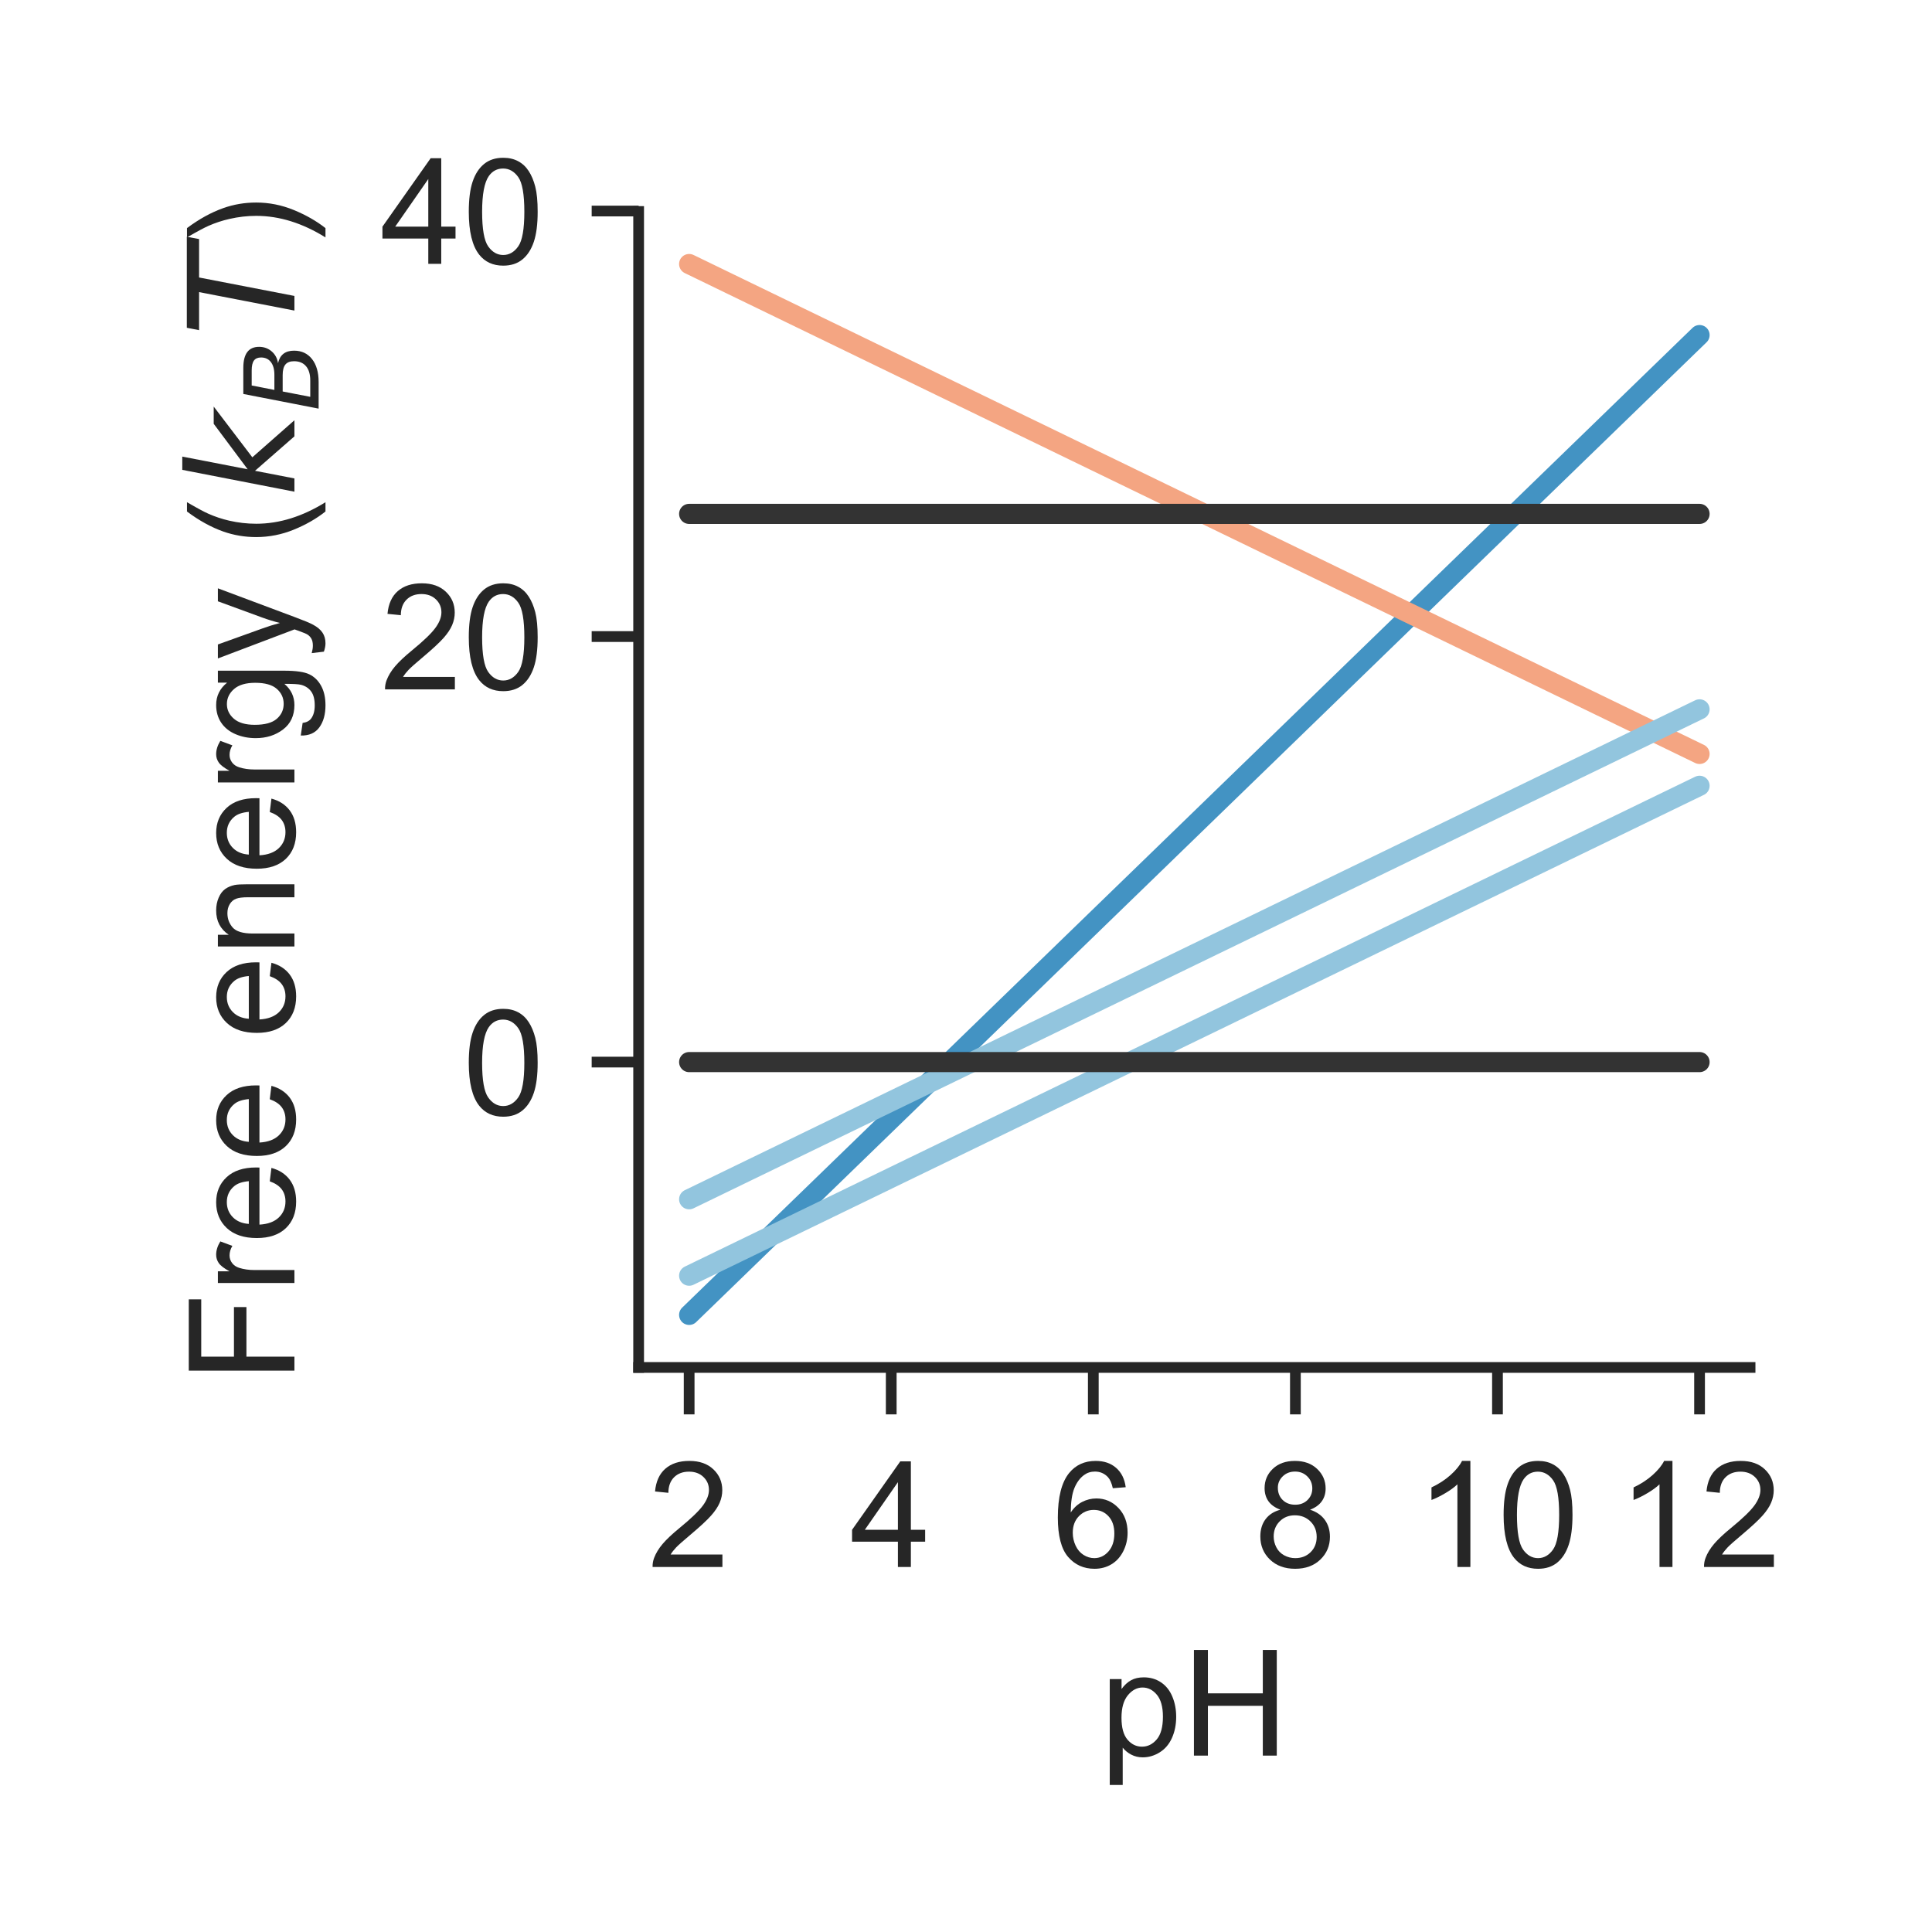 <?xml version="1.0" encoding="utf-8" standalone="no"?>
<!DOCTYPE svg PUBLIC "-//W3C//DTD SVG 1.1//EN"
  "http://www.w3.org/Graphics/SVG/1.1/DTD/svg11.dtd">
<!-- Created with matplotlib (http://matplotlib.org/) -->
<svg height="144pt" version="1.1" viewBox="0 0 144 144" width="144pt" xmlns="http://www.w3.org/2000/svg" xmlns:xlink="http://www.w3.org/1999/xlink">
 <defs>
  <style type="text/css">
*{stroke-linecap:butt;stroke-linejoin:round;}
  </style>
 </defs>
 <g id="figure_1">
  <g id="patch_1">
   <path d="M 0 144 
L 144 144 
L 144 0 
L 0 0 
z
" style="fill:#ffffff;"/>
  </g>
  <g id="axes_1">
   <g id="patch_2">
    <path d="M 47.6 101.92 
L 130.44 101.92 
L 130.44 15.763 
L 47.6 15.763 
z
" style="fill:#ffffff;"/>
   </g>
   <g id="matplotlib.axis_1">
    <g id="xtick_1">
     <g id="line2d_1">
      <defs>
       <path d="M 0 0 
L 0 3.5 
" id="mf26e35ac15" style="stroke:#262626;stroke-width:0.8;"/>
      </defs>
      <g>
       <use style="fill:#262626;stroke:#262626;stroke-width:0.8;" x="51.365" xlink:href="#mf26e35ac15" y="101.92"/>
      </g>
     </g>
     <g id="text_1">
      <!-- 2 -->
      <defs>
       <path d="M 50.344 8.453 
L 50.344 0 
L 3.031 0 
Q 2.938 3.172 4.047 6.109 
Q 5.859 10.938 9.828 15.625 
Q 13.812 20.312 21.344 26.469 
Q 33.016 36.031 37.109 41.625 
Q 41.219 47.219 41.219 52.203 
Q 41.219 57.422 37.469 61 
Q 33.734 64.594 27.734 64.594 
Q 21.391 64.594 17.578 60.781 
Q 13.766 56.984 13.719 50.25 
L 4.688 51.172 
Q 5.609 61.281 11.656 66.578 
Q 17.719 71.875 27.938 71.875 
Q 38.234 71.875 44.234 66.156 
Q 50.25 60.453 50.25 52 
Q 50.25 47.703 48.484 43.547 
Q 46.734 39.406 42.656 34.812 
Q 38.578 30.219 29.109 22.219 
Q 21.188 15.578 18.938 13.203 
Q 16.703 10.844 15.234 8.453 
z
" id="ArialMT-32"/>
      </defs>
      <g style="fill:#262626;" transform="translate(48.307 116.794)scale(0.11 -0.11)">
       <use xlink:href="#ArialMT-32"/>
      </g>
     </g>
    </g>
    <g id="xtick_2">
     <g id="line2d_2">
      <g>
       <use style="fill:#262626;stroke:#262626;stroke-width:0.8;" x="66.427" xlink:href="#mf26e35ac15" y="101.92"/>
      </g>
     </g>
     <g id="text_2">
      <!-- 4 -->
      <defs>
       <path d="M 32.328 0 
L 32.328 17.141 
L 1.266 17.141 
L 1.266 25.203 
L 33.938 71.578 
L 41.109 71.578 
L 41.109 25.203 
L 50.781 25.203 
L 50.781 17.141 
L 41.109 17.141 
L 41.109 0 
z
M 32.328 25.203 
L 32.328 57.469 
L 9.906 25.203 
z
" id="ArialMT-34"/>
      </defs>
      <g style="fill:#262626;" transform="translate(63.369 116.794)scale(0.11 -0.11)">
       <use xlink:href="#ArialMT-34"/>
      </g>
     </g>
    </g>
    <g id="xtick_3">
     <g id="line2d_3">
      <g>
       <use style="fill:#262626;stroke:#262626;stroke-width:0.8;" x="81.489" xlink:href="#mf26e35ac15" y="101.92"/>
      </g>
     </g>
     <g id="text_3">
      <!-- 6 -->
      <defs>
       <path d="M 49.75 54.047 
L 41.016 53.375 
Q 39.844 58.547 37.703 60.891 
Q 34.125 64.656 28.906 64.656 
Q 24.703 64.656 21.531 62.312 
Q 17.391 59.281 14.984 53.469 
Q 12.594 47.656 12.5 36.922 
Q 15.672 41.75 20.266 44.094 
Q 24.859 46.438 29.891 46.438 
Q 38.672 46.438 44.844 39.969 
Q 51.031 33.5 51.031 23.25 
Q 51.031 16.5 48.125 10.719 
Q 45.219 4.938 40.141 1.859 
Q 35.062 -1.219 28.609 -1.219 
Q 17.625 -1.219 10.688 6.859 
Q 3.766 14.938 3.766 33.5 
Q 3.766 54.25 11.422 63.672 
Q 18.109 71.875 29.438 71.875 
Q 37.891 71.875 43.281 67.141 
Q 48.688 62.406 49.75 54.047 
z
M 13.875 23.188 
Q 13.875 18.656 15.797 14.5 
Q 17.719 10.359 21.188 8.172 
Q 24.656 6 28.469 6 
Q 34.031 6 38.031 10.484 
Q 42.047 14.984 42.047 22.703 
Q 42.047 30.125 38.078 34.391 
Q 34.125 38.672 28.125 38.672 
Q 22.172 38.672 18.016 34.391 
Q 13.875 30.125 13.875 23.188 
z
" id="ArialMT-36"/>
      </defs>
      <g style="fill:#262626;" transform="translate(78.431 116.794)scale(0.11 -0.11)">
       <use xlink:href="#ArialMT-36"/>
      </g>
     </g>
    </g>
    <g id="xtick_4">
     <g id="line2d_4">
      <g>
       <use style="fill:#262626;stroke:#262626;stroke-width:0.8;" x="96.551" xlink:href="#mf26e35ac15" y="101.92"/>
      </g>
     </g>
     <g id="text_4">
      <!-- 8 -->
      <defs>
       <path d="M 17.672 38.812 
Q 12.203 40.828 9.562 44.531 
Q 6.938 48.25 6.938 53.422 
Q 6.938 61.234 12.547 66.547 
Q 18.172 71.875 27.484 71.875 
Q 36.859 71.875 42.578 66.422 
Q 48.297 60.984 48.297 53.172 
Q 48.297 48.188 45.672 44.5 
Q 43.062 40.828 37.75 38.812 
Q 44.344 36.672 47.781 31.875 
Q 51.219 27.094 51.219 20.453 
Q 51.219 11.281 44.719 5.031 
Q 38.234 -1.219 27.641 -1.219 
Q 17.047 -1.219 10.547 5.047 
Q 4.047 11.328 4.047 20.703 
Q 4.047 27.688 7.594 32.391 
Q 11.141 37.109 17.672 38.812 
z
M 15.922 53.719 
Q 15.922 48.641 19.188 45.406 
Q 22.469 42.188 27.688 42.188 
Q 32.766 42.188 36.016 45.375 
Q 39.266 48.578 39.266 53.219 
Q 39.266 58.062 35.906 61.359 
Q 32.562 64.656 27.594 64.656 
Q 22.562 64.656 19.234 61.422 
Q 15.922 58.203 15.922 53.719 
z
M 13.094 20.656 
Q 13.094 16.891 14.875 13.375 
Q 16.656 9.859 20.172 7.922 
Q 23.688 6 27.734 6 
Q 34.031 6 38.125 10.047 
Q 42.234 14.109 42.234 20.359 
Q 42.234 26.703 38.016 30.859 
Q 33.797 35.016 27.438 35.016 
Q 21.234 35.016 17.156 30.906 
Q 13.094 26.812 13.094 20.656 
z
" id="ArialMT-38"/>
      </defs>
      <g style="fill:#262626;" transform="translate(93.492 116.794)scale(0.11 -0.11)">
       <use xlink:href="#ArialMT-38"/>
      </g>
     </g>
    </g>
    <g id="xtick_5">
     <g id="line2d_5">
      <g>
       <use style="fill:#262626;stroke:#262626;stroke-width:0.8;" x="111.613" xlink:href="#mf26e35ac15" y="101.92"/>
      </g>
     </g>
     <g id="text_5">
      <!-- 10 -->
      <defs>
       <path d="M 37.25 0 
L 28.469 0 
L 28.469 56 
Q 25.297 52.984 20.141 49.953 
Q 14.984 46.922 10.891 45.406 
L 10.891 53.906 
Q 18.266 57.375 23.781 62.297 
Q 29.297 67.234 31.594 71.875 
L 37.25 71.875 
z
" id="ArialMT-31"/>
       <path d="M 4.156 35.297 
Q 4.156 48 6.766 55.734 
Q 9.375 63.484 14.516 67.672 
Q 19.672 71.875 27.484 71.875 
Q 33.25 71.875 37.594 69.547 
Q 41.938 67.234 44.766 62.859 
Q 47.609 58.5 49.219 52.219 
Q 50.828 45.953 50.828 35.297 
Q 50.828 22.703 48.234 14.969 
Q 45.656 7.234 40.5 3 
Q 35.359 -1.219 27.484 -1.219 
Q 17.141 -1.219 11.234 6.203 
Q 4.156 15.141 4.156 35.297 
z
M 13.188 35.297 
Q 13.188 17.672 17.312 11.828 
Q 21.438 6 27.484 6 
Q 33.547 6 37.672 11.859 
Q 41.797 17.719 41.797 35.297 
Q 41.797 52.984 37.672 58.781 
Q 33.547 64.594 27.391 64.594 
Q 21.344 64.594 17.719 59.469 
Q 13.188 52.938 13.188 35.297 
z
" id="ArialMT-30"/>
      </defs>
      <g style="fill:#262626;" transform="translate(105.496 116.794)scale(0.11 -0.11)">
       <use xlink:href="#ArialMT-31"/>
       <use x="55.615" xlink:href="#ArialMT-30"/>
      </g>
     </g>
    </g>
    <g id="xtick_6">
     <g id="line2d_6">
      <g>
       <use style="fill:#262626;stroke:#262626;stroke-width:0.8;" x="126.675" xlink:href="#mf26e35ac15" y="101.92"/>
      </g>
     </g>
     <g id="text_6">
      <!-- 12 -->
      <g style="fill:#262626;" transform="translate(120.558 116.794)scale(0.11 -0.11)">
       <use xlink:href="#ArialMT-31"/>
       <use x="55.615" xlink:href="#ArialMT-32"/>
      </g>
     </g>
    </g>
    <g id="text_7">
     <!-- pH -->
     <defs>
      <path d="M 6.594 -19.875 
L 6.594 51.859 
L 14.594 51.859 
L 14.594 45.125 
Q 17.438 49.078 21 51.047 
Q 24.562 53.031 29.641 53.031 
Q 36.281 53.031 41.359 49.609 
Q 46.438 46.188 49.016 39.953 
Q 51.609 33.734 51.609 26.312 
Q 51.609 18.359 48.75 11.984 
Q 45.906 5.609 40.453 2.219 
Q 35.016 -1.172 29 -1.172 
Q 24.609 -1.172 21.109 0.688 
Q 17.625 2.547 15.375 5.375 
L 15.375 -19.875 
z
M 14.547 25.641 
Q 14.547 15.625 18.594 10.844 
Q 22.656 6.062 28.422 6.062 
Q 34.281 6.062 38.453 11.016 
Q 42.625 15.969 42.625 26.375 
Q 42.625 36.281 38.547 41.203 
Q 34.469 46.141 28.812 46.141 
Q 23.188 46.141 18.859 40.891 
Q 14.547 35.641 14.547 25.641 
z
" id="ArialMT-70"/>
      <path d="M 8.016 0 
L 8.016 71.578 
L 17.484 71.578 
L 17.484 42.188 
L 54.688 42.188 
L 54.688 71.578 
L 64.156 71.578 
L 64.156 0 
L 54.688 0 
L 54.688 33.734 
L 17.484 33.734 
L 17.484 0 
z
" id="ArialMT-48"/>
     </defs>
     <g style="fill:#262626;" transform="translate(81.989 130.853)scale(0.11 -0.11)">
      <use xlink:href="#ArialMT-70"/>
      <use x="55.615" xlink:href="#ArialMT-48"/>
     </g>
    </g>
   </g>
   <g id="matplotlib.axis_2">
    <g id="ytick_1">
     <g id="line2d_7">
      <defs>
       <path d="M 0 0 
L -3.5 0 
" id="mc51ed1e457" style="stroke:#262626;stroke-width:0.8;"/>
      </defs>
      <g>
       <use style="fill:#262626;stroke:#262626;stroke-width:0.8;" x="47.6" xlink:href="#mc51ed1e457" y="79.162"/>
      </g>
     </g>
     <g id="text_8">
      <!-- 0 -->
      <g style="fill:#262626;" transform="translate(34.483 83.099)scale(0.11 -0.11)">
       <use xlink:href="#ArialMT-30"/>
      </g>
     </g>
    </g>
    <g id="ytick_2">
     <g id="line2d_8">
      <g>
       <use style="fill:#262626;stroke:#262626;stroke-width:0.8;" x="47.6" xlink:href="#mc51ed1e457" y="47.445"/>
      </g>
     </g>
     <g id="text_9">
      <!-- 20 -->
      <g style="fill:#262626;" transform="translate(28.366 51.382)scale(0.11 -0.11)">
       <use xlink:href="#ArialMT-32"/>
       <use x="55.615" xlink:href="#ArialMT-30"/>
      </g>
     </g>
    </g>
    <g id="ytick_3">
     <g id="line2d_9">
      <g>
       <use style="fill:#262626;stroke:#262626;stroke-width:0.8;" x="47.6" xlink:href="#mc51ed1e457" y="15.729"/>
      </g>
     </g>
     <g id="text_10">
      <!-- 40 -->
      <g style="fill:#262626;" transform="translate(28.366 19.666)scale(0.11 -0.11)">
       <use xlink:href="#ArialMT-34"/>
       <use x="55.615" xlink:href="#ArialMT-30"/>
      </g>
     </g>
    </g>
    <g id="text_11">
     <!-- Free energy ($k_B T$) -->
     <defs>
      <path d="M 8.203 0 
L 8.203 71.578 
L 56.5 71.578 
L 56.5 63.141 
L 17.672 63.141 
L 17.672 40.969 
L 51.266 40.969 
L 51.266 32.516 
L 17.672 32.516 
L 17.672 0 
z
" id="ArialMT-46"/>
      <path d="M 6.5 0 
L 6.5 51.859 
L 14.406 51.859 
L 14.406 44 
Q 17.438 49.516 20 51.266 
Q 22.562 53.031 25.641 53.031 
Q 30.078 53.031 34.672 50.203 
L 31.641 42.047 
Q 28.422 43.953 25.203 43.953 
Q 22.312 43.953 20.016 42.219 
Q 17.719 40.484 16.75 37.406 
Q 15.281 32.719 15.281 27.156 
L 15.281 0 
z
" id="ArialMT-72"/>
      <path d="M 42.094 16.703 
L 51.172 15.578 
Q 49.031 7.625 43.219 3.219 
Q 37.406 -1.172 28.375 -1.172 
Q 17 -1.172 10.328 5.828 
Q 3.656 12.844 3.656 25.484 
Q 3.656 38.578 10.391 45.797 
Q 17.141 53.031 27.875 53.031 
Q 38.281 53.031 44.875 45.953 
Q 51.469 38.875 51.469 26.031 
Q 51.469 25.25 51.422 23.688 
L 12.75 23.688 
Q 13.234 15.141 17.578 10.594 
Q 21.922 6.062 28.422 6.062 
Q 33.25 6.062 36.672 8.594 
Q 40.094 11.141 42.094 16.703 
z
M 13.234 30.906 
L 42.188 30.906 
Q 41.609 37.453 38.875 40.719 
Q 34.672 45.797 27.984 45.797 
Q 21.922 45.797 17.797 41.75 
Q 13.672 37.703 13.234 30.906 
z
" id="ArialMT-65"/>
      <path id="ArialMT-20"/>
      <path d="M 6.594 0 
L 6.594 51.859 
L 14.5 51.859 
L 14.5 44.484 
Q 20.219 53.031 31 53.031 
Q 35.688 53.031 39.625 51.344 
Q 43.562 49.656 45.516 46.922 
Q 47.469 44.188 48.25 40.438 
Q 48.734 37.984 48.734 31.891 
L 48.734 0 
L 39.938 0 
L 39.938 31.547 
Q 39.938 36.922 38.906 39.578 
Q 37.891 42.234 35.281 43.812 
Q 32.672 45.406 29.156 45.406 
Q 23.531 45.406 19.453 41.844 
Q 15.375 38.281 15.375 28.328 
L 15.375 0 
z
" id="ArialMT-6e"/>
      <path d="M 4.984 -4.297 
L 13.531 -5.562 
Q 14.062 -9.516 16.5 -11.328 
Q 19.781 -13.766 25.438 -13.766 
Q 31.547 -13.766 34.859 -11.328 
Q 38.188 -8.891 39.359 -4.5 
Q 40.047 -1.812 39.984 6.781 
Q 34.234 0 25.641 0 
Q 14.938 0 9.078 7.719 
Q 3.219 15.438 3.219 26.219 
Q 3.219 33.641 5.906 39.906 
Q 8.594 46.188 13.688 49.609 
Q 18.797 53.031 25.688 53.031 
Q 34.859 53.031 40.828 45.609 
L 40.828 51.859 
L 48.922 51.859 
L 48.922 7.031 
Q 48.922 -5.078 46.453 -10.125 
Q 44 -15.188 38.641 -18.109 
Q 33.297 -21.047 25.484 -21.047 
Q 16.219 -21.047 10.5 -16.875 
Q 4.781 -12.703 4.984 -4.297 
z
M 12.25 26.859 
Q 12.25 16.656 16.297 11.969 
Q 20.359 7.281 26.469 7.281 
Q 32.516 7.281 36.609 11.938 
Q 40.719 16.609 40.719 26.562 
Q 40.719 36.078 36.5 40.906 
Q 32.281 45.75 26.312 45.75 
Q 20.453 45.75 16.344 40.984 
Q 12.25 36.234 12.25 26.859 
z
" id="ArialMT-67"/>
      <path d="M 6.203 -19.969 
L 5.219 -11.719 
Q 8.109 -12.5 10.25 -12.5 
Q 13.188 -12.5 14.938 -11.516 
Q 16.703 -10.547 17.828 -8.797 
Q 18.656 -7.469 20.516 -2.25 
Q 20.75 -1.516 21.297 -0.094 
L 1.609 51.859 
L 11.078 51.859 
L 21.875 21.828 
Q 23.969 16.109 25.641 9.812 
Q 27.156 15.875 29.25 21.625 
L 40.328 51.859 
L 49.125 51.859 
L 29.391 -0.875 
Q 26.219 -9.422 24.469 -12.641 
Q 22.125 -17 19.094 -19.016 
Q 16.062 -21.047 11.859 -21.047 
Q 9.328 -21.047 6.203 -19.969 
z
" id="ArialMT-79"/>
      <path d="M 23.391 -21.047 
Q 16.109 -11.859 11.078 0.438 
Q 6.062 12.75 6.062 25.922 
Q 6.062 37.547 9.812 48.188 
Q 14.203 60.547 23.391 72.797 
L 29.688 72.797 
Q 23.781 62.641 21.875 58.297 
Q 18.891 51.562 17.188 44.234 
Q 15.094 35.109 15.094 25.875 
Q 15.094 2.391 29.688 -21.047 
z
" id="ArialMT-28"/>
      <path d="M 18.312 75.984 
L 27.297 75.984 
L 18.703 31.688 
L 49.516 54.688 
L 61.188 54.688 
L 26.812 28.516 
L 51.906 0 
L 41.016 0 
L 17.672 26.703 
L 12.5 0 
L 3.516 0 
z
" id="DejaVuSans-Oblique-6b"/>
      <path d="M 16.891 72.906 
L 42.094 72.906 
Q 52.344 72.906 57.422 69.094 
Q 62.5 65.281 62.5 57.625 
Q 62.5 50.594 58.125 45.484 
Q 53.766 40.375 46.688 39.312 
Q 52.734 37.938 55.766 34.078 
Q 58.797 30.219 58.797 23.781 
Q 58.797 12.797 50.656 6.391 
Q 42.531 0 28.422 0 
L 2.688 0 
z
M 19.281 34.812 
L 14.109 8.109 
L 29.984 8.109 
Q 38.922 8.109 43.75 12.203 
Q 48.578 16.312 48.578 23.781 
Q 48.578 29.547 45.375 32.172 
Q 42.188 34.812 35.109 34.812 
z
M 25.094 64.797 
L 20.797 42.828 
L 35.5 42.828 
Q 43.359 42.828 47.781 46.234 
Q 52.203 49.656 52.203 55.719 
Q 52.203 60.453 49.219 62.625 
Q 46.234 64.797 39.703 64.797 
z
" id="DejaVuSans-Oblique-42"/>
      <path d="M 5.906 72.906 
L 67.578 72.906 
L 66.016 64.594 
L 39.984 64.594 
L 27.484 0 
L 17.578 0 
L 30.078 64.594 
L 4.297 64.594 
z
" id="DejaVuSans-Oblique-54"/>
      <path d="M 12.359 -21.047 
L 6.062 -21.047 
Q 20.656 2.391 20.656 25.875 
Q 20.656 35.062 18.562 44.094 
Q 16.891 51.422 13.922 58.156 
Q 12.016 62.547 6.062 72.797 
L 12.359 72.797 
Q 21.531 60.547 25.922 48.188 
Q 29.688 37.547 29.688 25.922 
Q 29.688 12.75 24.625 0.438 
Q 19.578 -11.859 12.359 -21.047 
z
" id="ArialMT-29"/>
     </defs>
     <g style="fill:#262626;" transform="translate(21.946 103.061)rotate(-90)scale(0.11 -0.11)">
      <use transform="translate(0 0.016)" xlink:href="#ArialMT-46"/>
      <use transform="translate(61.084 0.016)" xlink:href="#ArialMT-72"/>
      <use transform="translate(94.385 0.016)" xlink:href="#ArialMT-65"/>
      <use transform="translate(150 0.016)" xlink:href="#ArialMT-65"/>
      <use transform="translate(205.615 0.016)" xlink:href="#ArialMT-20"/>
      <use transform="translate(233.398 0.016)" xlink:href="#ArialMT-65"/>
      <use transform="translate(289.014 0.016)" xlink:href="#ArialMT-6e"/>
      <use transform="translate(344.629 0.016)" xlink:href="#ArialMT-65"/>
      <use transform="translate(400.244 0.016)" xlink:href="#ArialMT-72"/>
      <use transform="translate(433.545 0.016)" xlink:href="#ArialMT-67"/>
      <use transform="translate(489.16 0.016)" xlink:href="#ArialMT-79"/>
      <use transform="translate(539.16 0.016)" xlink:href="#ArialMT-20"/>
      <use transform="translate(566.943 0.016)" xlink:href="#ArialMT-28"/>
      <use transform="translate(600.244 0.016)" xlink:href="#DejaVuSans-Oblique-6b"/>
      <use transform="translate(658.154 -16.391)scale(0.7)" xlink:href="#DejaVuSans-Oblique-42"/>
      <use transform="translate(708.911 0.016)" xlink:href="#DejaVuSans-Oblique-54"/>
      <use transform="translate(769.995 0.016)" xlink:href="#ArialMT-29"/>
     </g>
    </g>
   </g>
   <g id="patch_3">
    <path d="M 47.6 101.92 
L 47.6 15.763 
" style="fill:none;stroke:#262626;stroke-linecap:square;stroke-linejoin:miter;stroke-width:0.8;"/>
   </g>
   <g id="patch_4">
    <path d="M 47.6 101.92 
L 130.44 101.92 
" style="fill:none;stroke:#262626;stroke-linecap:square;stroke-linejoin:miter;stroke-width:0.8;"/>
   </g>
   <g id="line2d_10">
    <path clip-path="url(#p9782dedc95)" d="M 51.365 98.004 
L 52.119 97.273 
L 52.872 96.543 
L 53.625 95.813 
L 54.378 95.083 
L 55.131 94.352 
L 55.884 93.622 
L 56.637 92.892 
L 57.39 92.161 
L 58.143 91.431 
L 58.896 90.701 
L 59.649 89.97 
L 60.403 89.24 
L 61.156 88.51 
L 61.909 87.78 
L 62.662 87.049 
L 63.415 86.319 
L 64.168 85.589 
L 64.921 84.858 
L 65.674 84.128 
L 66.427 83.398 
L 67.18 82.667 
L 67.933 81.937 
L 68.687 81.207 
L 69.44 80.477 
L 70.193 79.746 
L 70.946 79.016 
L 71.699 78.286 
L 72.452 77.555 
L 73.205 76.825 
L 73.958 76.095 
L 74.711 75.364 
L 75.464 74.634 
L 76.217 73.904 
L 76.971 73.174 
L 77.724 72.443 
L 78.477 71.713 
L 79.23 70.983 
L 79.983 70.252 
L 80.736 69.522 
L 81.489 68.792 
L 82.242 68.061 
L 82.995 67.331 
L 83.748 66.601 
L 84.501 65.871 
L 85.255 65.14 
L 86.008 64.41 
L 86.761 63.68 
L 87.514 62.949 
L 88.267 62.219 
L 89.02 61.489 
L 89.773 60.758 
L 90.526 60.028 
L 91.279 59.298 
L 92.032 58.568 
L 92.785 57.837 
L 93.539 57.107 
L 94.292 56.377 
L 95.045 55.646 
L 95.798 54.916 
L 96.551 54.186 
L 97.304 53.455 
L 98.057 52.725 
L 98.81 51.995 
L 99.563 51.265 
L 100.316 50.534 
L 101.069 49.804 
L 101.823 49.074 
L 102.576 48.343 
L 103.329 47.613 
L 104.082 46.883 
L 104.835 46.152 
L 105.588 45.422 
L 106.341 44.692 
L 107.094 43.961 
L 107.847 43.231 
L 108.6 42.501 
L 109.353 41.771 
L 110.107 41.04 
L 110.86 40.31 
L 111.613 39.58 
L 112.366 38.849 
L 113.119 38.119 
L 113.872 37.389 
L 114.625 36.658 
L 115.378 35.928 
L 116.131 35.198 
L 116.884 34.468 
L 117.637 33.737 
L 118.391 33.007 
L 119.144 32.277 
L 119.897 31.546 
L 120.65 30.816 
L 121.403 30.086 
L 122.156 29.355 
L 122.909 28.625 
L 123.662 27.895 
L 124.415 27.165 
L 125.168 26.434 
L 125.921 25.704 
L 126.675 24.974 
" style="fill:none;stroke:#4393c3;stroke-linecap:round;stroke-width:1.5;"/>
   </g>
   <g id="line2d_11">
    <path clip-path="url(#p9782dedc95)" d="M 51.365 19.679 
L 52.119 20.044 
L 52.872 20.409 
L 53.625 20.774 
L 54.378 21.14 
L 55.131 21.505 
L 55.884 21.87 
L 56.637 22.235 
L 57.39 22.6 
L 58.143 22.965 
L 58.896 23.33 
L 59.649 23.696 
L 60.403 24.061 
L 61.156 24.426 
L 61.909 24.791 
L 62.662 25.156 
L 63.415 25.521 
L 64.168 25.887 
L 64.921 26.252 
L 65.674 26.617 
L 66.427 26.982 
L 67.18 27.347 
L 67.933 27.712 
L 68.687 28.077 
L 69.44 28.443 
L 70.193 28.808 
L 70.946 29.173 
L 71.699 29.538 
L 72.452 29.903 
L 73.205 30.268 
L 73.958 30.634 
L 74.711 30.999 
L 75.464 31.364 
L 76.217 31.729 
L 76.971 32.094 
L 77.724 32.459 
L 78.477 32.824 
L 79.23 33.19 
L 79.983 33.555 
L 80.736 33.92 
L 81.489 34.285 
L 82.242 34.65 
L 82.995 35.015 
L 83.748 35.38 
L 84.501 35.746 
L 85.255 36.111 
L 86.008 36.476 
L 86.761 36.841 
L 87.514 37.206 
L 88.267 37.571 
L 89.02 37.937 
L 89.773 38.302 
L 90.526 38.667 
L 91.279 39.032 
L 92.032 39.397 
L 92.785 39.762 
L 93.539 40.127 
L 94.292 40.493 
L 95.045 40.858 
L 95.798 41.223 
L 96.551 41.588 
L 97.304 41.953 
L 98.057 42.318 
L 98.81 42.683 
L 99.563 43.049 
L 100.316 43.414 
L 101.069 43.779 
L 101.823 44.144 
L 102.576 44.509 
L 103.329 44.874 
L 104.082 45.24 
L 104.835 45.605 
L 105.588 45.97 
L 106.341 46.335 
L 107.094 46.7 
L 107.847 47.065 
L 108.6 47.43 
L 109.353 47.796 
L 110.107 48.161 
L 110.86 48.526 
L 111.613 48.891 
L 112.366 49.256 
L 113.119 49.621 
L 113.872 49.986 
L 114.625 50.352 
L 115.378 50.717 
L 116.131 51.082 
L 116.884 51.447 
L 117.637 51.812 
L 118.391 52.177 
L 119.144 52.543 
L 119.897 52.908 
L 120.65 53.273 
L 121.403 53.638 
L 122.156 54.003 
L 122.909 54.368 
L 123.662 54.733 
L 124.415 55.099 
L 125.168 55.464 
L 125.921 55.829 
L 126.675 56.194 
" style="fill:none;stroke:#f4a582;stroke-linecap:round;stroke-width:1.5;"/>
   </g>
   <g id="line2d_12">
    <path clip-path="url(#p9782dedc95)" d="M 51.365 95.083 
L 52.119 94.717 
L 52.872 94.352 
L 53.625 93.987 
L 54.378 93.622 
L 55.131 93.257 
L 55.884 92.892 
L 56.637 92.527 
L 57.39 92.161 
L 58.143 91.796 
L 58.896 91.431 
L 59.649 91.066 
L 60.403 90.701 
L 61.156 90.336 
L 61.909 89.97 
L 62.662 89.605 
L 63.415 89.24 
L 64.168 88.875 
L 64.921 88.51 
L 65.674 88.145 
L 66.427 87.78 
L 67.18 87.414 
L 67.933 87.049 
L 68.687 86.684 
L 69.44 86.319 
L 70.193 85.954 
L 70.946 85.589 
L 71.699 85.223 
L 72.452 84.858 
L 73.205 84.493 
L 73.958 84.128 
L 74.711 83.763 
L 75.464 83.398 
L 76.217 83.033 
L 76.971 82.667 
L 77.724 82.302 
L 78.477 81.937 
L 79.23 81.572 
L 79.983 81.207 
L 80.736 80.842 
L 81.489 80.477 
L 82.242 80.111 
L 82.995 79.746 
L 83.748 79.381 
L 84.501 79.016 
L 85.255 78.651 
L 86.008 78.286 
L 86.761 77.92 
L 87.514 77.555 
L 88.267 77.19 
L 89.02 76.825 
L 89.773 76.46 
L 90.526 76.095 
L 91.279 75.73 
L 92.032 75.364 
L 92.785 74.999 
L 93.539 74.634 
L 94.292 74.269 
L 95.045 73.904 
L 95.798 73.539 
L 96.551 73.174 
L 97.304 72.808 
L 98.057 72.443 
L 98.81 72.078 
L 99.563 71.713 
L 100.316 71.348 
L 101.069 70.983 
L 101.823 70.617 
L 102.576 70.252 
L 103.329 69.887 
L 104.082 69.522 
L 104.835 69.157 
L 105.588 68.792 
L 106.341 68.427 
L 107.094 68.061 
L 107.847 67.696 
L 108.6 67.331 
L 109.353 66.966 
L 110.107 66.601 
L 110.86 66.236 
L 111.613 65.871 
L 112.366 65.505 
L 113.119 65.14 
L 113.872 64.775 
L 114.625 64.41 
L 115.378 64.045 
L 116.131 63.68 
L 116.884 63.314 
L 117.637 62.949 
L 118.391 62.584 
L 119.144 62.219 
L 119.897 61.854 
L 120.65 61.489 
L 121.403 61.124 
L 122.156 60.758 
L 122.909 60.393 
L 123.662 60.028 
L 124.415 59.663 
L 125.168 59.298 
L 125.921 58.933 
L 126.675 58.568 
" style="fill:none;stroke:#92c5de;stroke-linecap:round;stroke-width:1.5;"/>
   </g>
   <g id="line2d_13">
    <path clip-path="url(#p9782dedc95)" d="M 51.365 89.386 
L 52.119 89.021 
L 52.872 88.656 
L 53.625 88.291 
L 54.378 87.926 
L 55.131 87.56 
L 55.884 87.195 
L 56.637 86.83 
L 57.39 86.465 
L 58.143 86.1 
L 58.896 85.735 
L 59.649 85.37 
L 60.403 85.004 
L 61.156 84.639 
L 61.909 84.274 
L 62.662 83.909 
L 63.415 83.544 
L 64.168 83.179 
L 64.921 82.814 
L 65.674 82.448 
L 66.427 82.083 
L 67.18 81.718 
L 67.933 81.353 
L 68.687 80.988 
L 69.44 80.623 
L 70.193 80.257 
L 70.946 79.892 
L 71.699 79.527 
L 72.452 79.162 
L 73.205 78.797 
L 73.958 78.432 
L 74.711 78.067 
L 75.464 77.701 
L 76.217 77.336 
L 76.971 76.971 
L 77.724 76.606 
L 78.477 76.241 
L 79.23 75.876 
L 79.983 75.51 
L 80.736 75.145 
L 81.489 74.78 
L 82.242 74.415 
L 82.995 74.05 
L 83.748 73.685 
L 84.501 73.32 
L 85.255 72.954 
L 86.008 72.589 
L 86.761 72.224 
L 87.514 71.859 
L 88.267 71.494 
L 89.02 71.129 
L 89.773 70.764 
L 90.526 70.398 
L 91.279 70.033 
L 92.032 69.668 
L 92.785 69.303 
L 93.539 68.938 
L 94.292 68.573 
L 95.045 68.207 
L 95.798 67.842 
L 96.551 67.477 
L 97.304 67.112 
L 98.057 66.747 
L 98.81 66.382 
L 99.563 66.017 
L 100.316 65.651 
L 101.069 65.286 
L 101.823 64.921 
L 102.576 64.556 
L 103.329 64.191 
L 104.082 63.826 
L 104.835 63.461 
L 105.588 63.095 
L 106.341 62.73 
L 107.094 62.365 
L 107.847 62 
L 108.6 61.635 
L 109.353 61.27 
L 110.107 60.904 
L 110.86 60.539 
L 111.613 60.174 
L 112.366 59.809 
L 113.119 59.444 
L 113.872 59.079 
L 114.625 58.714 
L 115.378 58.348 
L 116.131 57.983 
L 116.884 57.618 
L 117.637 57.253 
L 118.391 56.888 
L 119.144 56.523 
L 119.897 56.158 
L 120.65 55.792 
L 121.403 55.427 
L 122.156 55.062 
L 122.909 54.697 
L 123.662 54.332 
L 124.415 53.967 
L 125.168 53.601 
L 125.921 53.236 
L 126.675 52.871 
" style="fill:none;stroke:#92c5de;stroke-linecap:round;stroke-width:1.5;"/>
   </g>
   <g id="line2d_14">
    <path clip-path="url(#p9782dedc95)" d="M 51.365 79.162 
L 52.119 79.162 
L 52.872 79.162 
L 53.625 79.162 
L 54.378 79.162 
L 55.131 79.162 
L 55.884 79.162 
L 56.637 79.162 
L 57.39 79.162 
L 58.143 79.162 
L 58.896 79.162 
L 59.649 79.162 
L 60.403 79.162 
L 61.156 79.162 
L 61.909 79.162 
L 62.662 79.162 
L 63.415 79.162 
L 64.168 79.162 
L 64.921 79.162 
L 65.674 79.162 
L 66.427 79.162 
L 67.18 79.162 
L 67.933 79.162 
L 68.687 79.162 
L 69.44 79.162 
L 70.193 79.162 
L 70.946 79.162 
L 71.699 79.162 
L 72.452 79.162 
L 73.205 79.162 
L 73.958 79.162 
L 74.711 79.162 
L 75.464 79.162 
L 76.217 79.162 
L 76.971 79.162 
L 77.724 79.162 
L 78.477 79.162 
L 79.23 79.162 
L 79.983 79.162 
L 80.736 79.162 
L 81.489 79.162 
L 82.242 79.162 
L 82.995 79.162 
L 83.748 79.162 
L 84.501 79.162 
L 85.255 79.162 
L 86.008 79.162 
L 86.761 79.162 
L 87.514 79.162 
L 88.267 79.162 
L 89.02 79.162 
L 89.773 79.162 
L 90.526 79.162 
L 91.279 79.162 
L 92.032 79.162 
L 92.785 79.162 
L 93.539 79.162 
L 94.292 79.162 
L 95.045 79.162 
L 95.798 79.162 
L 96.551 79.162 
L 97.304 79.162 
L 98.057 79.162 
L 98.81 79.162 
L 99.563 79.162 
L 100.316 79.162 
L 101.069 79.162 
L 101.823 79.162 
L 102.576 79.162 
L 103.329 79.162 
L 104.082 79.162 
L 104.835 79.162 
L 105.588 79.162 
L 106.341 79.162 
L 107.094 79.162 
L 107.847 79.162 
L 108.6 79.162 
L 109.353 79.162 
L 110.107 79.162 
L 110.86 79.162 
L 111.613 79.162 
L 112.366 79.162 
L 113.119 79.162 
L 113.872 79.162 
L 114.625 79.162 
L 115.378 79.162 
L 116.131 79.162 
L 116.884 79.162 
L 117.637 79.162 
L 118.391 79.162 
L 119.144 79.162 
L 119.897 79.162 
L 120.65 79.162 
L 121.403 79.162 
L 122.156 79.162 
L 122.909 79.162 
L 123.662 79.162 
L 124.415 79.162 
L 125.168 79.162 
L 125.921 79.162 
L 126.675 79.162 
" style="fill:none;stroke:#333333;stroke-linecap:round;stroke-width:1.5;"/>
   </g>
   <g id="line2d_15">
    <path clip-path="url(#p9782dedc95)" d="M 51.365 38.302 
L 52.119 38.302 
L 52.872 38.302 
L 53.625 38.302 
L 54.378 38.302 
L 55.131 38.302 
L 55.884 38.302 
L 56.637 38.302 
L 57.39 38.302 
L 58.143 38.302 
L 58.896 38.302 
L 59.649 38.302 
L 60.403 38.302 
L 61.156 38.302 
L 61.909 38.302 
L 62.662 38.302 
L 63.415 38.302 
L 64.168 38.302 
L 64.921 38.302 
L 65.674 38.302 
L 66.427 38.302 
L 67.18 38.302 
L 67.933 38.302 
L 68.687 38.302 
L 69.44 38.302 
L 70.193 38.302 
L 70.946 38.302 
L 71.699 38.302 
L 72.452 38.302 
L 73.205 38.302 
L 73.958 38.302 
L 74.711 38.302 
L 75.464 38.302 
L 76.217 38.302 
L 76.971 38.302 
L 77.724 38.302 
L 78.477 38.302 
L 79.23 38.302 
L 79.983 38.302 
L 80.736 38.302 
L 81.489 38.302 
L 82.242 38.302 
L 82.995 38.302 
L 83.748 38.302 
L 84.501 38.302 
L 85.255 38.302 
L 86.008 38.302 
L 86.761 38.302 
L 87.514 38.302 
L 88.267 38.302 
L 89.02 38.302 
L 89.773 38.302 
L 90.526 38.302 
L 91.279 38.302 
L 92.032 38.302 
L 92.785 38.302 
L 93.539 38.302 
L 94.292 38.302 
L 95.045 38.302 
L 95.798 38.302 
L 96.551 38.302 
L 97.304 38.302 
L 98.057 38.302 
L 98.81 38.302 
L 99.563 38.302 
L 100.316 38.302 
L 101.069 38.302 
L 101.823 38.302 
L 102.576 38.302 
L 103.329 38.302 
L 104.082 38.302 
L 104.835 38.302 
L 105.588 38.302 
L 106.341 38.302 
L 107.094 38.302 
L 107.847 38.302 
L 108.6 38.302 
L 109.353 38.302 
L 110.107 38.302 
L 110.86 38.302 
L 111.613 38.302 
L 112.366 38.302 
L 113.119 38.302 
L 113.872 38.302 
L 114.625 38.302 
L 115.378 38.302 
L 116.131 38.302 
L 116.884 38.302 
L 117.637 38.302 
L 118.391 38.302 
L 119.144 38.302 
L 119.897 38.302 
L 120.65 38.302 
L 121.403 38.302 
L 122.156 38.302 
L 122.909 38.302 
L 123.662 38.302 
L 124.415 38.302 
L 125.168 38.302 
L 125.921 38.302 
L 126.675 38.302 
" style="fill:none;stroke:#333333;stroke-linecap:round;stroke-width:1.5;"/>
   </g>
  </g>
 </g>
 <defs>
  <clipPath id="p9782dedc95">
   <rect height="86.157" width="82.84" x="47.6" y="15.763"/>
  </clipPath>
 </defs>
</svg>
